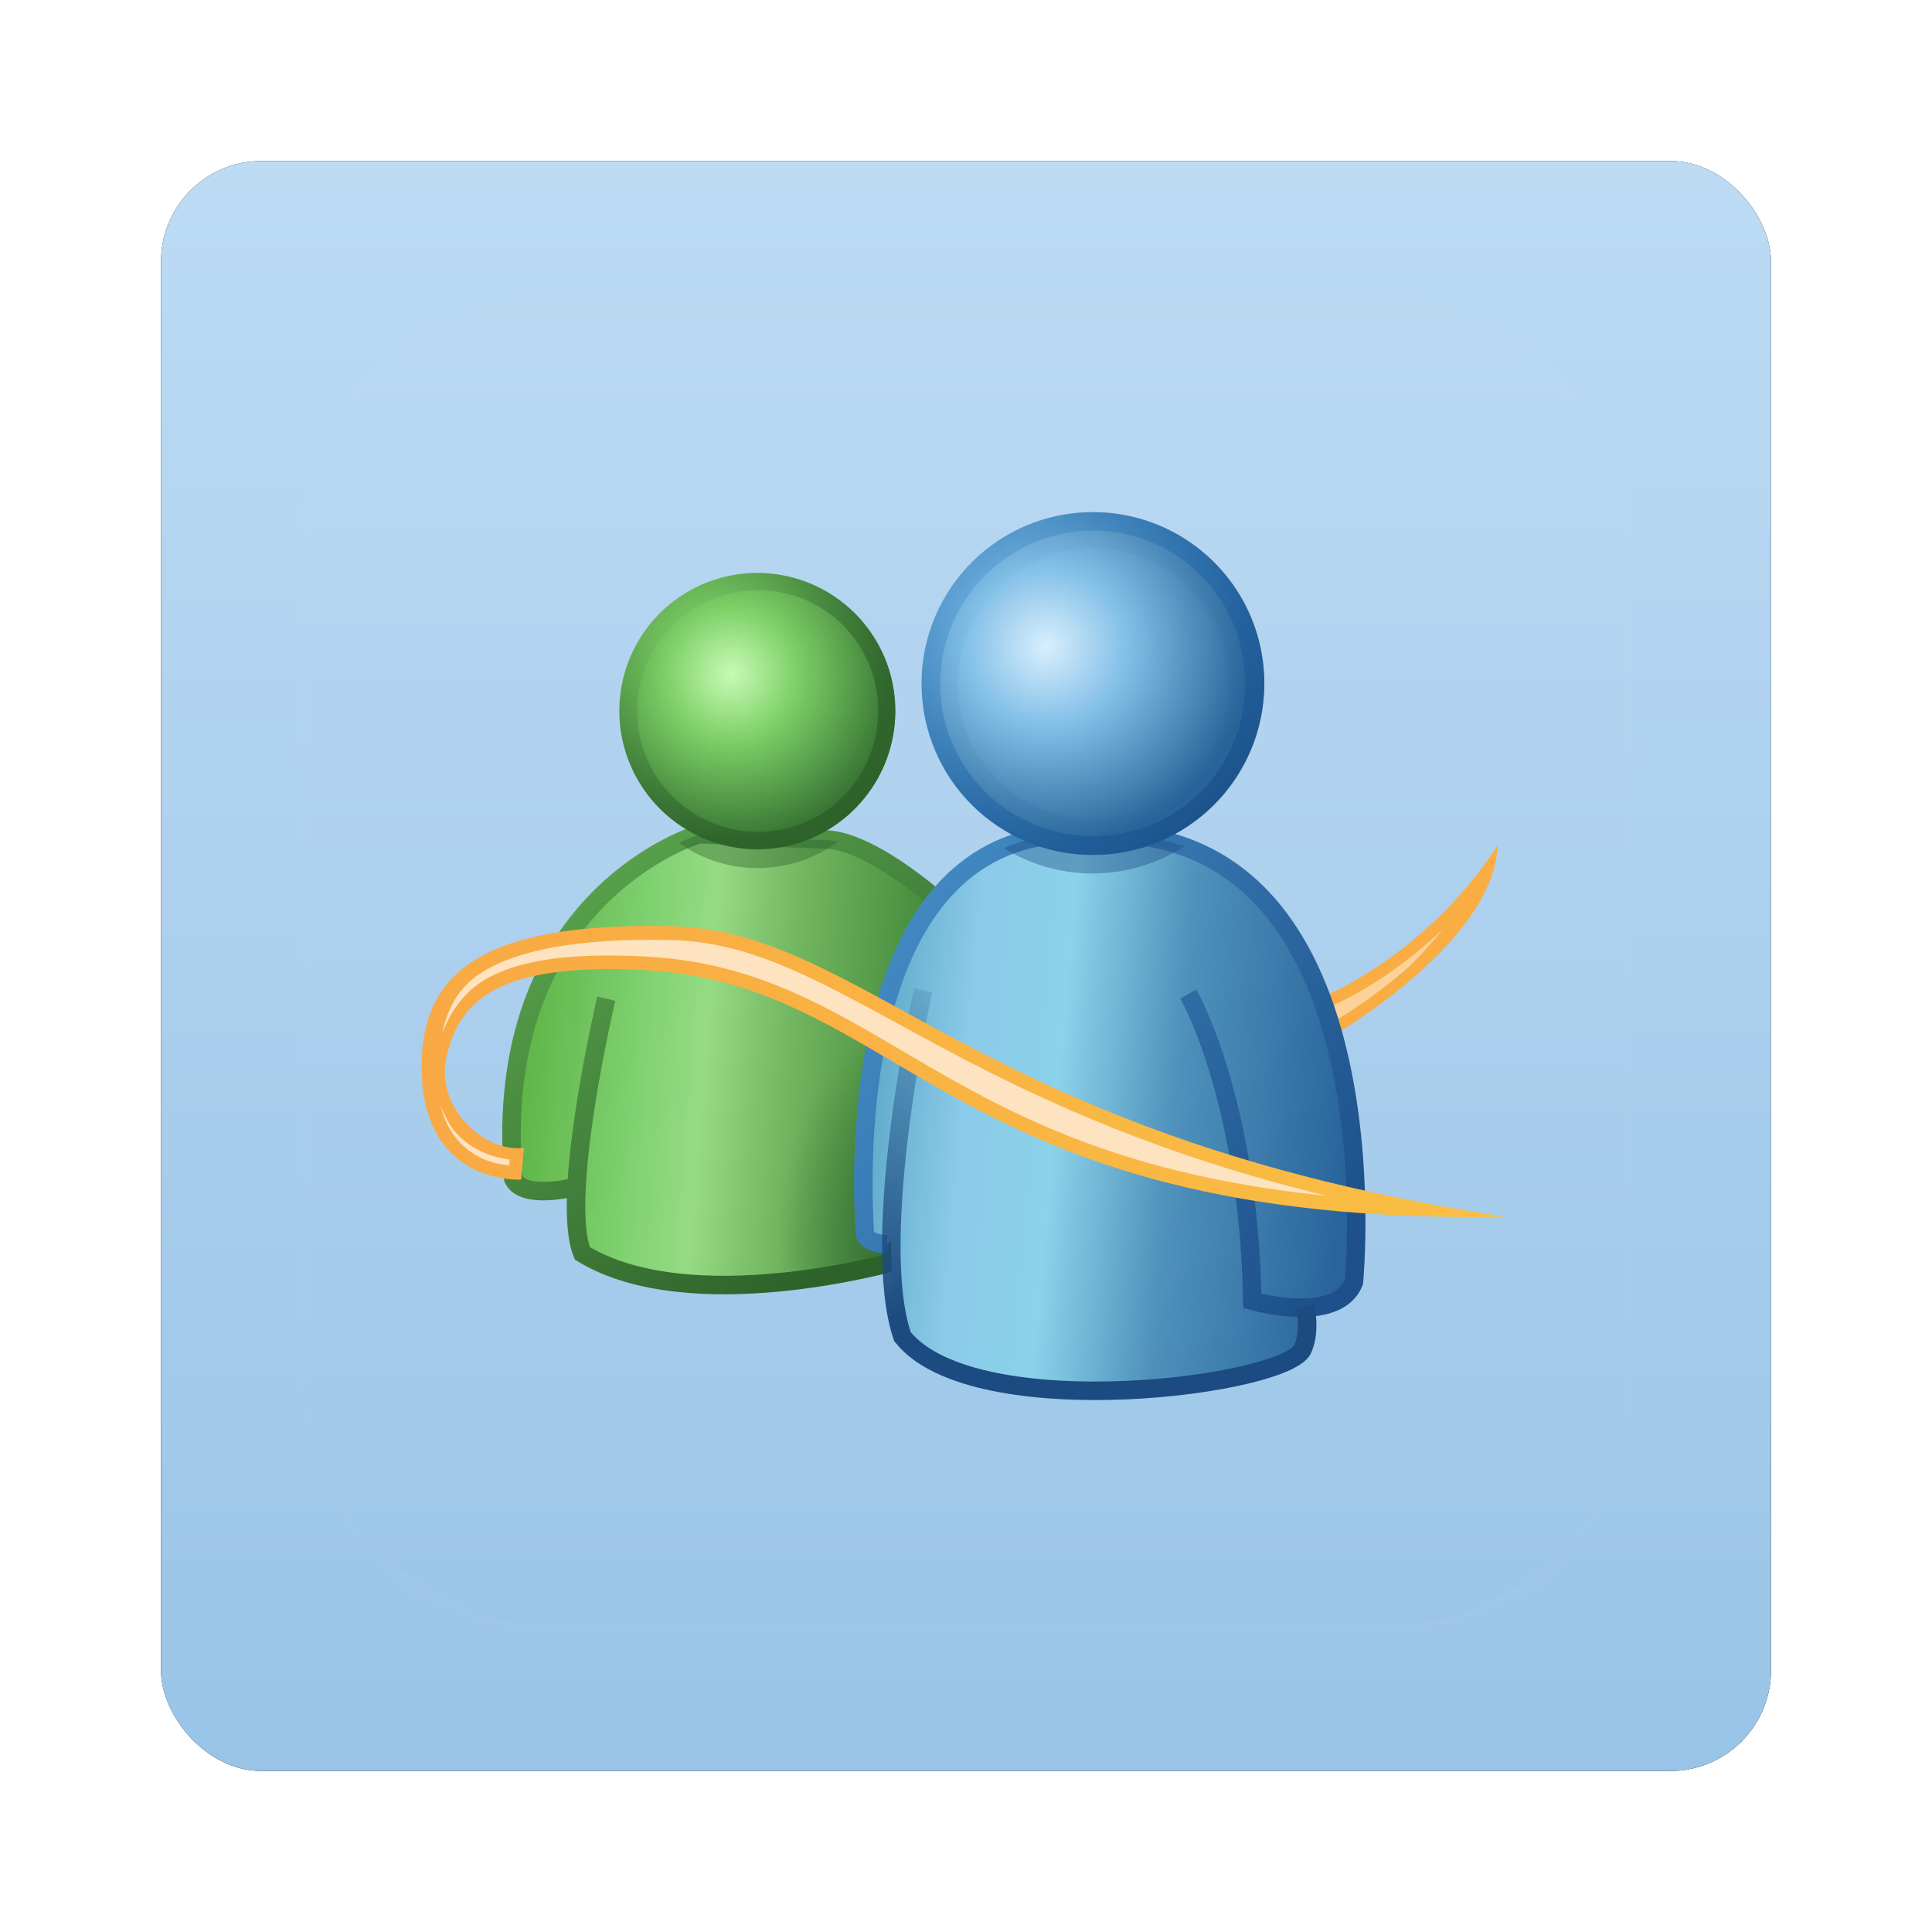 <?xml version="1.0" encoding="UTF-8" standalone="no"?>
<!-- Created with Inkscape (http://www.inkscape.org/) -->
<svg id="svg2" xmlns:rdf="http://www.w3.org/1999/02/22-rdf-syntax-ns#" xmlns="http://www.w3.org/2000/svg" height="96" width="96" version="1.1" xmlns:cc="http://creativecommons.org/ns#" xmlns:xlink="http://www.w3.org/1999/xlink" xmlns:dc="http://purl.org/dc/elements/1.1/">
 <defs id="defs4">
  <filter id="filter6279" color-interpolation-filters="sRGB">
   <feGaussianBlur id="feGaussianBlur6281" stdDeviation="0.8"/>
  </filter>
  <linearGradient id="linearGradient5801" x1="48" gradientUnits="userSpaceOnUse" y1="1052.4" gradientTransform="translate(0 -0)" x2="48" y2="902.36">
   <stop id="stop3189-9" style="stop-color:#95c2e6" offset="0"/>
   <stop id="stop3191-1" style="stop-color:#d9ecfd" offset="1"/>
  </linearGradient>
  <linearGradient id="linearGradient6146" x1="23.298" gradientUnits="userSpaceOnUse" y1="46.91" gradientTransform="matrix(1.015 0 0 1.015 100.33 953.48)" x2="48.157" y2="48.89">
   <stop id="stop4539" style="stop-color:#59af3f" offset="0"/>
   <stop id="stop4547" style="stop-color:#7dd06e" offset=".281"/>
   <stop id="stop4545" style="stop-color:#95db83" offset=".43"/>
   <stop id="stop4549" style="stop-color:#73b661" offset=".603"/>
   <stop id="stop4541" style="stop-color:#2f7829" offset="1"/>
  </linearGradient>
  <linearGradient id="linearGradient6148" x1="45.076" gradientUnits="userSpaceOnUse" y1="55.112" gradientTransform="matrix(1.015 0 0 1.015 100.33 953.48)" x2="29.773" y2="34.607">
   <stop id="stop4531" style="stop-color:#2b6128" offset="0"/>
   <stop id="stop4533" style="stop-color:#59a24c" offset="1"/>
  </linearGradient>
  <radialGradient id="radialGradient6150" gradientUnits="userSpaceOnUse" cy="57.701" cx="44.895" gradientTransform="matrix(.616 0 0 .918 119.34 958)" r="13.273">
   <stop id="stop4583" style="stop-color:#2b6028" offset="0"/>
   <stop id="stop4585" style="stop-color:#2b6028;stop-opacity:0" offset="1"/>
  </radialGradient>
  <radialGradient id="radialGradient6152" gradientUnits="userSpaceOnUse" cy="26.462" cx="35.381" gradientTransform="matrix(1.214 8.0009e-8 -8.1362e-8 1.234 93.399 947.7)" r="7.212">
   <stop id="stop4506" style="stop-color:#c7fbb5" offset="0"/>
   <stop id="stop4512-3" style="stop-color:#7dd067" offset=".4"/>
   <stop id="stop4508" style="stop-color:#387633" offset="1"/>
  </radialGradient>
  <linearGradient id="linearGradient6154" x1="42.437" gradientUnits="userSpaceOnUse" y1="33.535" gradientTransform="matrix(1.015 0 0 1.015 100.33 953.48)" x2="31.99" y2="23.088">
   <stop id="stop4523" style="stop-color:#2b6028" offset="0"/>
   <stop id="stop4525" style="stop-color:#2b6028;stop-opacity:0" offset="1"/>
  </linearGradient>
  <linearGradient id="linearGradient6156" x1="72.557" gradientUnits="userSpaceOnUse" y1="47.44" gradientTransform="matrix(1.015 0 0 1.015 69.887 953.48)" x2="98.411" y2="49.747">
   <stop id="stop4343" style="stop-color:#5aa6c8" offset="0"/>
   <stop id="stop4351" style="stop-color:#8bcae9" offset=".211"/>
   <stop id="stop4349" style="stop-color:#8ad2eb" offset=".4"/>
   <stop id="stop4353" style="stop-color:#4e91bb" offset=".64"/>
   <stop id="stop4345-0" style="stop-color:#27649a" offset="1"/>
  </linearGradient>
  <linearGradient id="linearGradient6158" x1="69.538" gradientUnits="userSpaceOnUse" y1="53.947" gradientTransform="matrix(1.015 0 0 1.015 100.33 953.48)" x2="42.846" y2="37.499">
   <stop id="stop4365" style="stop-color:#1c508a" offset="0"/>
   <stop id="stop4367" style="stop-color:#438dc6" offset="1"/>
  </linearGradient>
  <linearGradient id="linearGradient6160" x1="55.476" gradientUnits="userSpaceOnUse" y1="59.936" gradientTransform="matrix(1.015 0 0 1.015 100.33 953.48)" x2="54.166" y2="39.576">
   <stop id="stop4357-5" style="stop-color:#1a4a7f" offset="0"/>
   <stop id="stop4359-1" style="stop-color:#1a4a7f;stop-opacity:0" offset="1"/>
  </linearGradient>
  <radialGradient id="radialGradient6162" gradientUnits="userSpaceOnUse" cy="24.502" cx="51.742" gradientTransform="matrix(1.198,-2.1543e-8,2.1342e-8,1.187,-10.245,-4.577)" r="9.528">
   <stop id="stop4297-6" style="stop-color:#d8effd" offset="0"/>
   <stop id="stop4303" style="stop-color:#80bee7" offset=".4"/>
   <stop id="stop4299" style="stop-color:#276296" offset="1"/>
  </radialGradient>
  <linearGradient id="linearGradient6164" y2="20.141" gradientUnits="userSpaceOnUse" y1="33.647" x2="57.424" x1="70.929">
   <stop id="stop4468" style="stop-color:#1f669e" offset="0"/>
   <stop id="stop4470" style="stop-color:#1f669e;stop-opacity:0" offset="1"/>
  </linearGradient>
  <linearGradient id="linearGradient6166" y2="20.28" gradientUnits="userSpaceOnUse" y1="32.917" x2="58.63" x1="71.873">
   <stop id="stop4385" style="stop-color:#1b528b" offset="0"/>
   <stop id="stop4387" style="stop-color:#267bc4;stop-opacity:.225" offset="1"/>
  </linearGradient>
  <linearGradient id="linearGradient6168" x1="19.018" gradientUnits="userSpaceOnUse" y1="47.671" gradientTransform="matrix(1.015 0 0 1.015 100.33 953.48)" x2="76.789" y2="47.671">
   <stop id="stop4914" style="stop-color:#f9a842" offset="0"/>
   <stop id="stop4916" style="stop-color:#f9be42" offset="1"/>
  </linearGradient>
  <filter id="filter4920" color-interpolation-filters="sRGB">
   <feGaussianBlur id="feGaussianBlur4922" stdDeviation="0.456"/>
  </filter>
  <linearGradient id="linearGradient5690" y2="138.66" gradientUnits="userSpaceOnUse" x2="48" y1="20.221" x1="48">
   <stop id="stop3739-89" style="stop-color:#fff" offset="0"/>
   <stop id="stop3741-02" style="stop-color:#fff;stop-opacity:0" offset="1"/>
  </linearGradient>
  <clipPath id="clipPath3613-47">
   <rect id="rect3615-657" style="fill:#fff" rx="6" ry="6" height="84" width="84" y="6" x="6"/>
  </clipPath>
  <filter id="filter3794-13" height="1.384" width="1.384" y="-.192" x="-.192" color-interpolation-filters="sRGB">
   <feGaussianBlur id="feGaussianBlur3796-33" stdDeviation="5.28"/>
  </filter>
 </defs>
 <g id="layer1" transform="translate(0 -956.36)">
  <g id="g7005" transform="translate(0,-1e-5)">
   <rect id="rect9283" ry="5" style="filter:url(#filter6279)" rx="5" transform="translate(0 -0)" height="80" width="80" y="964.36" x="8"/>
   <rect id="rect9285" style="fill:url(#linearGradient5801)" rx="5" ry="5" height="80" width="80" y="964.36" x="8"/>
   <g id="g6127" transform="matrix(.919 0 0 .919 -88.977 88.899)">
    <path id="path4620" style="fill:#f9ac42" d="m177.8 989.61c-4.07 6.309-10.044 8.465-10.044 8.465l0.861 2.009s8.979-5.081 9.183-10.474z"/>
    <path id="path4630" style="fill:#fcd298" d="m174.84 994.16c-2.77 2.619-5.27 3.833-6.246 4.249l0.317 0.761c0.669-0.402 2.099-1.274 3.836-2.759 0.772-0.66 1.422-1.469 2.093-2.251z"/>
    <path id="path4494" style="stroke:url(#linearGradient6148);stroke-width:1px;fill:url(#linearGradient6146)" d="m127.9 1008.1s-2.75 0.717-3.323-0.43c-1.291-15.352 10.044-18.652 10.044-18.652l6.6 0.287c3.731-0.143 10.188 7.031 10.188 7.031l-6.17 15.783s-11.051 3.151-16.931-0.43c-1.244-3.018 1.291-13.774 1.291-13.774"/>
    <path id="path4571" style="fill:url(#radialGradient6150)" d="m127.9 1008.1s-2.75 0.717-3.323-0.43c-1.291-15.352 10.044-18.652 10.044-18.652l6.6 0.287c3.731-0.143 10.188 7.031 10.188 7.031l-6.17 15.783s-11.051 3.151-16.931-0.43c-1.244-3.018 1.291-13.774 1.291-13.774"/>
    <path id="path4492" style="color:#000000;fill:url(#radialGradient6152)" d="m145.23 982.37a7.462 7.462 0 1 1 -0 -0.024"/>
    <path id="path4514" style="color:#000000;fill:url(#linearGradient6154)" d="m137.77 974.91c-4.121 0-7.451 3.33-7.451 7.451s3.33 7.483 7.451 7.483 7.451-3.362 7.451-7.483v-0.032c-0.013-4.112-3.339-7.42-7.451-7.42zm0.032 0.919c3.601 0 6.488 2.896 6.5 6.5v0.032c0 3.612-2.892 6.532-6.5 6.532s-6.532-2.924-6.532-6.532 2.924-6.532 6.532-6.532z"/>
    <path id="path4593" style="opacity:.4;color:#000000;fill:#2b6128" d="m134.63 989.05s-0.486 0.163-1.11 0.444c1.209 0.843 2.663 1.363 4.249 1.363 1.629 0 3.148-0.541 4.375-1.427-0.321-0.071-0.627-0.106-0.919-0.095l-6.595-0.285z"/>
    <path id="path4331" style="fill:url(#linearGradient6156)" d="m157.21 988.99c-0.488-0.021-0.997 0.003-1.522 0.032-13.839-0.712-12.111 21.466-12.111 21.466 0 0.712 1.237 0.698 1.237 0.698l0.19-0.159c-0.017 1.996 0.147 3.827 0.602 5.168 3.867 4.884 21.076 2.638 21.687 0.602 0.379-0.946 0.13-2.035 0.095-2.188 1.124-0.034 2.227-0.33 2.632-1.363 0 0 2.312-23.614-12.809-24.255z"/>
    <path id="path4291" style="stroke:url(#linearGradient6158);stroke-width:1px;fill:none" d="m144.79 1011.2s-1.221 0-1.221-0.712-1.73-22.183 12.109-21.471c16.79-0.916 14.347 24.218 14.347 24.218-0.916 2.341-5.495 1.018-5.495 1.018-0.204-10.99-3.46-16.587-3.46-16.587"/>
    <path id="path4293" style="stroke:url(#linearGradient6160);stroke-width:1px;fill:none" d="m146.73 997.46s-2.951 13.331-1.119 18.723c3.867 4.885 21.064 2.646 21.675 0.611 0.407-1.018 0.102-2.239 0.102-2.239"/>
    <path id="path4289-2" style="opacity:.4;color:#000000;fill:#1a4a7f" d="m157.21 988.99c-0.488-0.021-0.997 0.003-1.522 0.032-1.772-0.091-3.3 0.196-4.597 0.761 1.402 0.853 3.027 1.363 4.788 1.363 1.827 0 3.543-0.545 4.978-1.458-1.088-0.392-2.294-0.64-3.647-0.698z"/>
    <g id="g4319" transform="matrix(1.015 0 0 1.015 90.179 953.48)">
     <path id="path4289" d="m63.888 26.596a9.528 9.528 0 1 1 -0 -0.03" style="color:#000000;fill:url(#radialGradient6162)" transform="matrix(.958 0 0 .958 12.69 1.521)"/>
     <path id="path4311" style="opacity:.2;color:#000000;fill:url(#linearGradient6164)" d="m64.781 17.875c-5.041 0-9.125 4.084-9.125 9.125s4.084 9.125 9.125 9.125 9.094-4.084 9.094-9.125v-0.031c-0.016-5.029-4.065-9.094-9.094-9.094zm0 1.906c3.999 0 7.175 3.181 7.188 7.188v0.031c0 4.016-3.179 7.219-7.188 7.219s-7.219-3.211-7.219-7.219 3.211-7.219 7.219-7.219z"/>
     <path id="path4305" style="color:#000000;fill:url(#linearGradient6166)" d="m64.75 17.875c-5.041 0-9.125 4.084-9.125 9.125s4.084 9.125 9.125 9.125 9.125-4.084 9.125-9.125v-0.031c-0.016-5.029-4.096-9.094-9.125-9.094zm0.031 0.969c4.489 0 8.079 3.632 8.094 8.125v0.031c0 4.503-3.595 8.125-8.094 8.125-4.499 0-8.156-3.626-8.156-8.125s3.657-8.156 8.156-8.156z"/>
    </g>
    <path id="path4622" style="fill:url(#linearGradient6168)" d="m125 1007.7s-5.537 0.355-5.38-6.379c0.108-4.615 3.018-7.569 13.49-7.323 10.598 0.249 16.469 11.381 45.12 15.711-30.166 0.505-32.529-12.636-46.63-13.344-7.836-0.397-9.915 1.66-10.618 4.591-0.703 2.932 2.14 5.311 4.161 5.022l-0.143 1.722z"/>
    <path id="path4626" d="m32.281 40.656c-5.09-0.12-8.252 0.582-10.062 1.719-1.301 0.817-1.827 1.949-2.125 3.25 0.47-1.172 1.168-2.285 2.531-3 1.754-0.92 4.321-1.293 8.25-1.094 7.175 0.36 11.381 3.866 17.344 7.094 4.519 2.446 10.134 4.769 19 5.656-8.818-2.151-14.914-4.959-19.688-7.469-6.318-3.322-10.281-6.039-15.25-6.156zm-12.281 8.813c0.382 1.471 1.175 2.248 1.969 2.688 0.665 0.368 1.243 0.456 1.688 0.5l0.031-0.312c-1.03-0.125-2.036-0.548-2.812-1.375-0.387-0.412-0.638-0.956-0.875-1.5z" style="filter:url(#filter4920);fill:#fde3c0" transform="matrix(1.015 0 0 1.015 100.33 953.48)"/>
   </g>
   <g id="layer5" transform="translate(0 956.36)">
    <rect id="rect3171" style="opacity:.1;filter:url(#filter3794-13);stroke:#fff;stroke-linecap:round;stroke-width:.5;fill:url(#linearGradient5690)" clip-path="url(#clipPath3613-47)" rx="12" ry="12" height="66" width="66" y="15" x="15"/>
   </g>
  </g>
 </g>
</svg>
